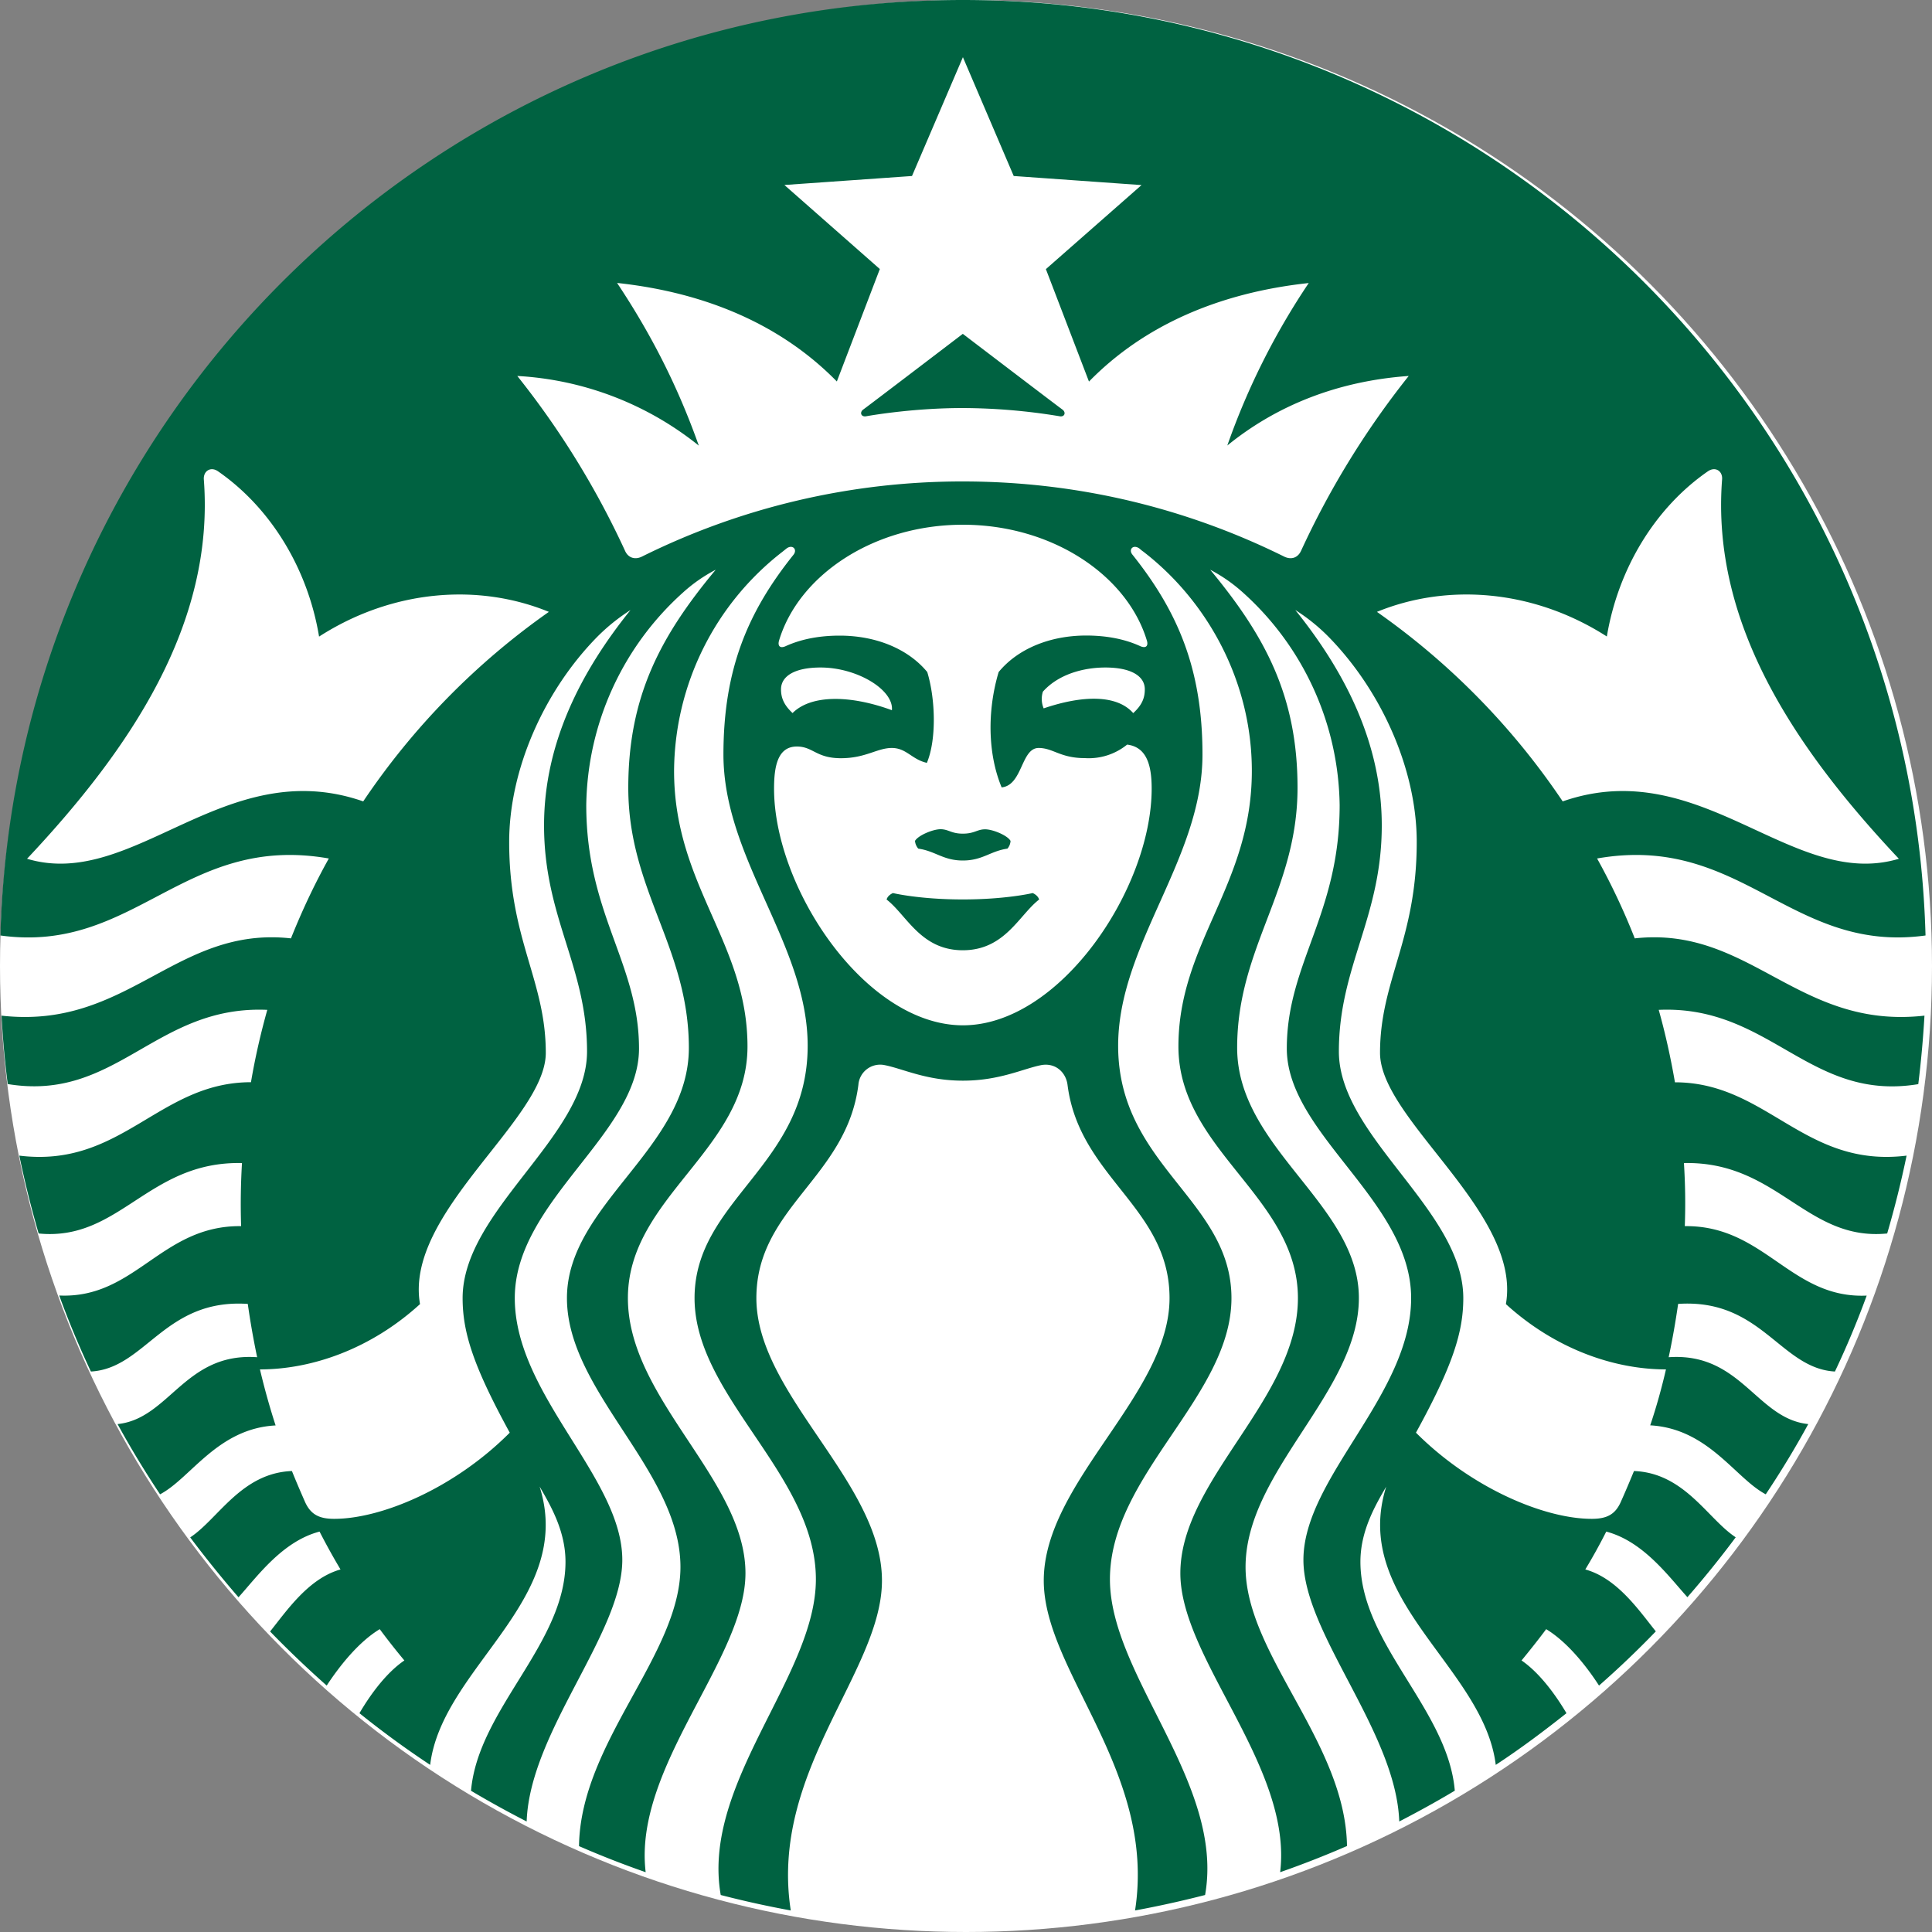  <svg width='20' height='20' fill='none' xmlns='http://www.w3.org/2000/svg'><rect width="100%" height="100%" fill="#808080" stroke="none"/><circle cx='10' cy='10' r='10' fill='#fff'/><path fill-rule='evenodd' clip-rule='evenodd' d='M16.177 8.296c1.434-.499 2.375.925 3.48.594-1.073-1.14-1.945-2.434-1.83-3.927.007-.087-.07-.137-.147-.084-.545.377-.928 1.005-1.046 1.71-.758-.486-1.647-.555-2.38-.255a7.509 7.509 0 011.923 1.962zm-1.595-4.404c-.73.052-1.365.303-1.877.72a7.397 7.397 0 01.843-1.682c-.929.1-1.707.439-2.275 1.02l-.446-1.164.99-.87-1.323-.094-.526-1.23-.527 1.23-1.321.093.988.87-.445 1.164c-.568-.58-1.344-.92-2.275-1.02.35.526.627 1.066.846 1.684a3.288 3.288 0 00-1.879-.721A8.793 8.793 0 016.47 5.701c.032.074.103.097.177.06a7.447 7.447 0 013.322-.777c1.193 0 2.32.28 3.323.777.075.037.143.014.177-.06a8.822 8.822 0 011.114-1.809zm-6.378 3.49c.195-.195.604-.186 1.029-.03.02-.211-.36-.442-.738-.442-.275 0-.41.093-.41.226 0 .088.03.162.12.246zm3.238-.472c-.223 0-.484.068-.646.25a.25.25 0 00.008.173c.402-.137.757-.144.927.049.092-.084.12-.158.12-.246 0-.133-.134-.226-.41-.226zM9.968 5.432c-.925 0-1.7.523-1.903 1.198-.016.053.006.086.066.06.166-.076.356-.11.561-.11.378 0 .71.138.907.377.087.287.095.705-.004.94-.155-.034-.211-.154-.363-.154s-.27.106-.527.106-.288-.121-.456-.121c-.199 0-.236.206-.236.436 0 1.031.947 2.45 1.955 2.45 1.007 0 1.954-1.419 1.954-2.45 0-.23-.045-.43-.254-.456a.63.63 0 01-.436.14c-.258 0-.329-.105-.48-.105-.183 0-.165.386-.383.408-.145-.348-.15-.796-.031-1.194.197-.24.53-.378.906-.378.206 0 .397.035.56.11.062.027.085-.006.068-.059-.204-.675-.98-1.198-1.904-1.198zm-4.286.902c-.732-.3-1.621-.231-2.379.256-.117-.706-.502-1.334-1.046-1.711-.076-.053-.153-.003-.147.084C2.224 6.456 1.352 7.75.28 8.89c1.104.331 2.046-1.093 3.48-.594a7.526 7.526 0 011.922-1.962zm14.24 4.18a11.11 11.11 0 01-.064.709c-1.128.186-1.533-.82-2.687-.769.069.246.124.495.168.75.954 0 1.338.89 2.398.759a10.23 10.23 0 01-.201.806c-.838.083-1.134-.75-2.104-.729a6.547 6.547 0 01.009.653c.827-.01 1.096.754 1.883.719a9.12 9.12 0 01-.329.786c-.566-.032-.761-.758-1.623-.7-.027.186-.059.37-.098.552.749-.053.91.637 1.445.692-.136.25-.284.493-.44.727-.317-.167-.593-.68-1.196-.714.064-.19.118-.384.163-.579-.535 0-1.144-.209-1.657-.676.165-.945-1.303-1.908-1.303-2.601 0-.751.38-1.169.38-2.183 0-.75-.366-1.567-.915-2.126a1.933 1.933 0 00-.342-.275c.505.627.895 1.37.895 2.23 0 .955-.444 1.46-.444 2.34 0 .881 1.288 1.645 1.288 2.553 0 .358-.114.707-.49 1.393.578.578 1.333.892 1.82.892.156 0 .242-.046.299-.172.048-.107.094-.216.138-.323.524.02.763.496 1.053.686-.159.214-.326.42-.5.62-.196-.217-.457-.578-.84-.679a5.97 5.97 0 01-.217.392c.33.091.555.423.73.641a9.75 9.75 0 01-.588.561c-.128-.198-.325-.449-.547-.584-.082.11-.168.218-.255.324.188.129.354.358.465.546-.237.188-.48.37-.732.535-.124-1.012-1.505-1.706-1.134-2.88-.121.206-.267.465-.267.777 0 .85.906 1.527.977 2.37-.187.112-.38.218-.575.319-.033-.93-.992-1.945-.992-2.708 0-.852 1.115-1.706 1.115-2.71 0-1.005-1.287-1.7-1.287-2.584 0-.881.547-1.388.547-2.519a3.01 3.01 0 00-1-2.2 1.636 1.636 0 00-.34-.237c.57.688.904 1.31.904 2.257 0 1.063-.625 1.652-.625 2.692 0 1.042 1.26 1.62 1.26 2.59 0 .971-1.173 1.79-1.173 2.785 0 .906 1.034 1.813 1.05 2.888a9.99 9.99 0 01-.692.271c.132-1.087-1.033-2.209-1.033-3.095 0-.969 1.217-1.803 1.217-2.848 0-1.046-1.237-1.533-1.237-2.605 0-1.074.76-1.667.76-2.853 0-.923-.456-1.755-1.124-2.27-.015-.01-.028-.022-.04-.032-.064-.046-.117.01-.071.065.47.59.724 1.185.724 2.068 0 1.083-.873 1.965-.873 3.015 0 1.24 1.173 1.595 1.173 2.612 0 1.017-1.258 1.83-1.258 2.911 0 1 1.19 2.112.985 3.268-.238.061-.48.115-.725.16.224-1.44-.945-2.473-.945-3.415 0-1.02 1.302-1.927 1.302-2.924 0-.94-.934-1.246-1.056-2.208-.017-.13-.124-.228-.267-.205-.19.036-.433.162-.816.162-.383 0-.624-.126-.816-.162a.226.226 0 00-.266.205c-.122.962-1.056 1.269-1.056 2.208 0 .997 1.3 1.904 1.3 2.924 0 .942-1.167 1.975-.944 3.415a10.276 10.276 0 01-.725-.16c-.203-1.156.985-2.268.985-3.268 0-1.081-1.256-1.894-1.256-2.911 0-1.018 1.171-1.372 1.171-2.612 0-1.05-.872-1.932-.872-3.015 0-.883.252-1.477.725-2.068.044-.055-.01-.111-.072-.065l-.041.033a2.892 2.892 0 00-1.123 2.27c0 1.185.76 1.778.76 2.852 0 1.072-1.238 1.56-1.238 2.605s1.217 1.879 1.217 2.848c0 .886-1.164 2.008-1.033 3.095a9.85 9.85 0 01-.69-.27c.014-1.076 1.05-1.983 1.05-2.89 0-.995-1.175-1.813-1.175-2.783s1.262-1.55 1.262-2.59c0-1.041-.627-1.63-.627-2.693 0-.946.333-1.57.905-2.257a1.606 1.606 0 00-.34.237 3.011 3.011 0 00-1 2.2c0 1.13.546 1.638.546 2.52 0 .883-1.286 1.578-1.286 2.583 0 1.004 1.113 1.858 1.113 2.71 0 .763-.958 1.778-.99 2.708a10.71 10.71 0 01-.576-.318c.073-.844.978-1.521.978-2.37 0-.313-.147-.572-.268-.779.371 1.175-1.01 1.87-1.133 2.881a9.721 9.721 0 01-.732-.535c.11-.188.275-.417.465-.546a7.227 7.227 0 01-.255-.324c-.223.135-.42.387-.549.584-.203-.18-.399-.367-.586-.56.175-.219.4-.55.729-.642a7.074 7.074 0 01-.217-.392c-.383.1-.643.462-.839.68a11.493 11.493 0 01-.5-.62c.29-.191.529-.667 1.053-.687.043.107.09.216.137.323.058.126.144.172.3.172.487 0 1.242-.314 1.818-.892-.375-.686-.488-1.035-.488-1.393 0-.908 1.288-1.672 1.288-2.553 0-.88-.445-1.385-.445-2.34 0-.86.39-1.603.895-2.23-.124.08-.234.167-.342.275-.551.559-.914 1.375-.914 2.126 0 1.014.379 1.432.379 2.183 0 .693-1.467 1.656-1.302 2.601-.512.467-1.123.676-1.657.676.046.195.1.389.162.58-.602.032-.878.546-1.196.713a9.716 9.716 0 01-.44-.727c.537-.055.697-.745 1.445-.692a8.473 8.473 0 01-.097-.552c-.862-.057-1.057.668-1.624.7a9.458 9.458 0 01-.328-.787c.788.036 1.056-.728 1.883-.718a7.111 7.111 0 01.009-.653c-.971-.022-1.265.812-2.105.729a10.523 10.523 0 01-.2-.806c1.06.131 1.445-.76 2.398-.76.043-.254.1-.503.169-.749-1.157-.051-1.56.955-2.687.768a9.769 9.769 0 01-.064-.708c1.31.147 1.803-.932 2.996-.8.114-.285.244-.562.392-.827-1.498-.263-2.006.99-3.4.797C.155 4.31 4.558 0 9.968 0s9.815 4.31 9.965 9.684c-1.395.192-1.903-1.06-3.4-.797.147.265.278.542.39.827 1.195-.132 1.688.947 2.998.8zM9.967 8.63c-.12 0-.148-.046-.231-.046-.078 0-.232.064-.264.121a.14.14 0 00.034.08c.177.025.258.123.461.123.205 0 .285-.098.462-.123a.131.131 0 00.032-.08c-.031-.057-.184-.12-.263-.12-.083 0-.11.045-.231.045zm-.723.615s-.053.02-.066.067c.208.16.353.525.789.525.436 0 .582-.365.79-.525-.014-.047-.067-.067-.067-.067s-.274.066-.723.066c-.45 0-.723-.066-.723-.066zm1.725-4.936a6.248 6.248 0 00-1.002-.085c-.492 0-.915.07-1 .085-.053.01-.07-.039-.033-.068.035-.024 1.033-.785 1.033-.785s.998.761 1.033.785c.038.03.02.078-.031.068z' fill='#006241'/></svg>
